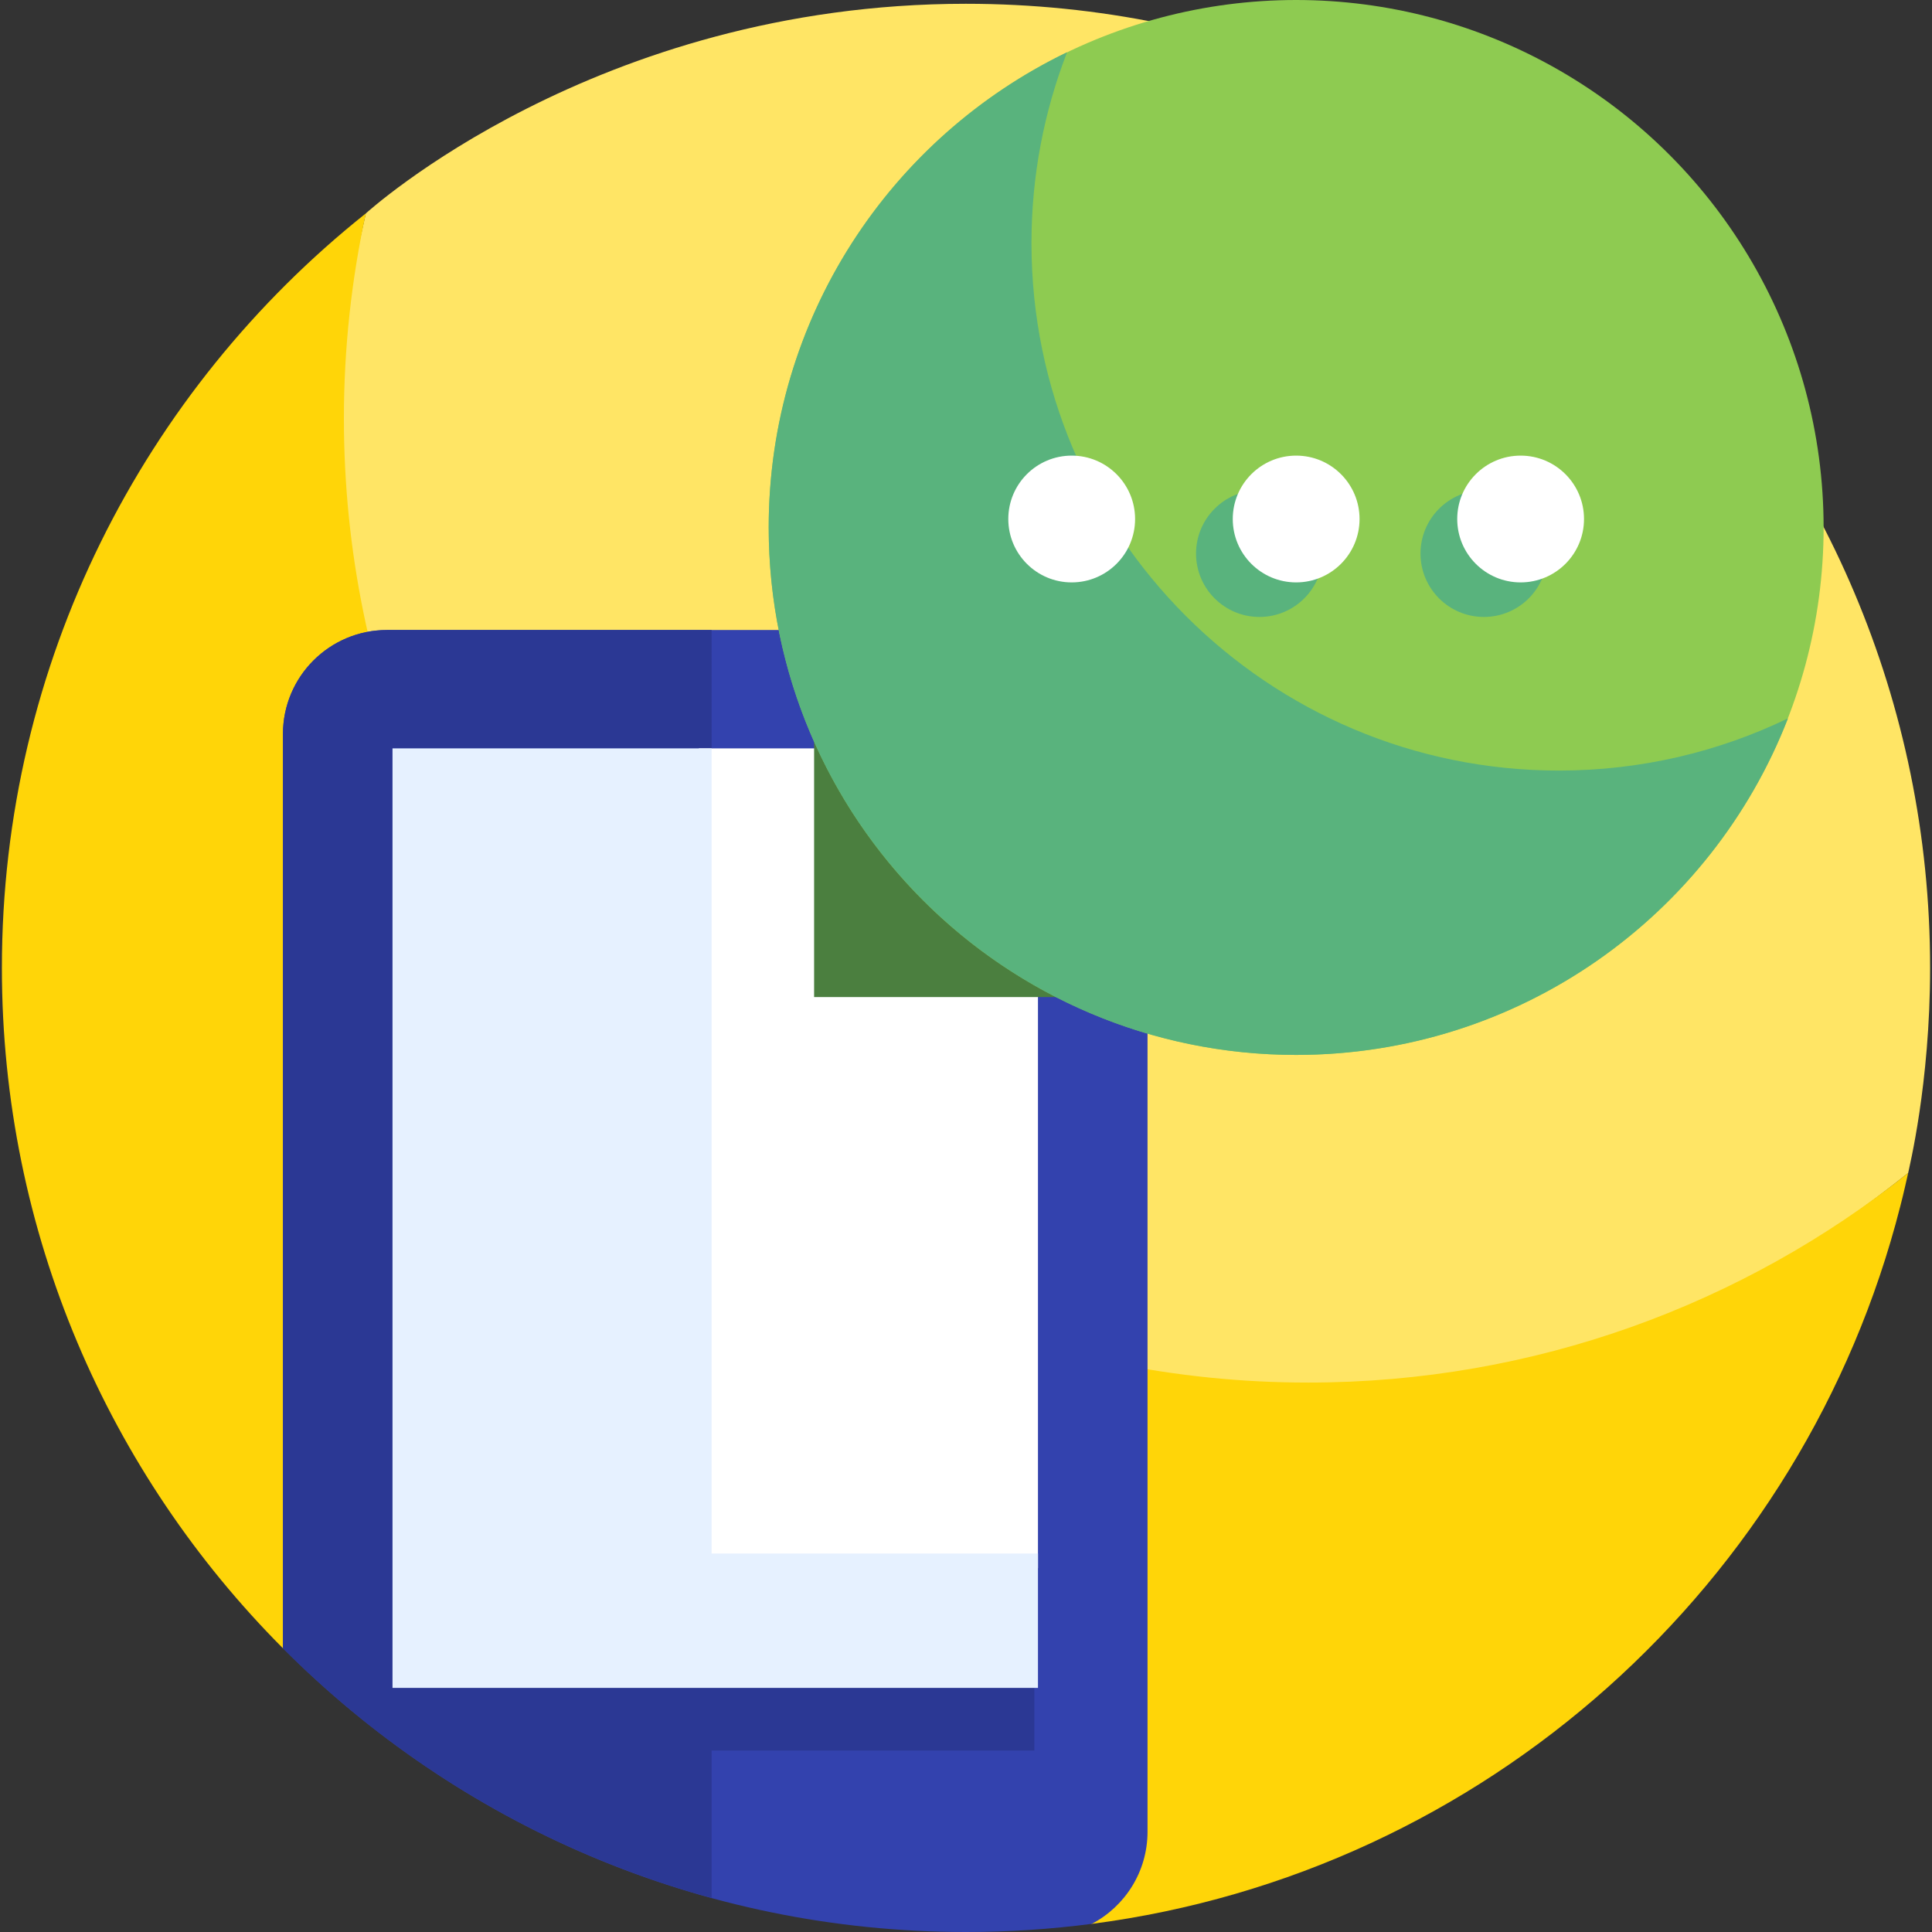 <svg id="Layer_1" enable-background="new 0 0 511 511" height="512" viewBox="0 0 511 511" width="512" xmlns="http://www.w3.org/2000/svg"><rect x="0" y="0" width="511" height="511" fill="#333333" stroke="none"/><g><g><path d="m502.593 319.121c.236-.91.463-1.826.688-2.743-.222.917-.455 1.83-.688 2.743z" fill="#bfe5fe"/><path d="m255.5 1c-98.131 0-158.574 55.347-158.741 55.441-3.787 17.481-10.374 42.85-10.374 61.465 0 140.833 118.763 254.972 259.596 254.972 60.017 0 115.159-27.944 158.719-62.639.178-1.087 5.8-23.477 5.8-54.239 0-140.833-114.167-255-255-255z" fill="#ffe565"/><path d="m345.959 365.679c-140.833 0-255-114.167-255-255 0-18.615 2.013-36.757 5.8-54.239-.006.005-.011.01-.017.014-58.645 46.721-96.242 118.738-96.242 199.546 0 70.236 28.396 133.84 74.334 179.958l213.954 72.889c104.056-13.569 188.376-89.883 213.805-189.726.233-.913.466-1.826.688-2.743.106-.436 1.068-4.522 1.418-6.139-43.559 34.695-98.724 55.44-158.74 55.44z" fill="#ffd508"/></g><g><path d="m74.838 194.155v241.799c46.174 46.354 110.066 75.046 180.662 75.046 11.283 0 22.393-.736 33.288-2.157 8.753-4.607 14.725-13.786 14.725-24.364v-290.324c0-15.2-12.322-27.521-27.521-27.521h-173.633c-15.199-.001-27.521 12.321-27.521 27.521z" fill="#3342ae"/><path d="m188.218 166.633h-85.859c-15.19 0-27.521 12.313-27.521 27.521v241.799c30.94 31.061 69.843 54.173 113.38 66.055z" fill="#2b3894"/><path d="m103.815 197.942h170.721v248.493h-170.721z" fill="#3342ae"/><path d="m273.579 463.008h-154.605c-8.901 0-16.116-7.216-16.116-16.116v-232.377h170.721z" fill="#2b3894"/><path d="m184.854 197.942h89.681v216.822h-89.681z" fill="#fff"/><path d="m188.218 410.895v-212.953h-84.403v248.493h170.72v-35.54z" fill="#e6f1ff"/></g><g><g><path d="m215.325 149.412h114.304v114.304h-114.304z" fill="#4b7f3f" transform="matrix(0 1 -1 0 479.041 -65.913)"/><circle cx="342.824" cy="139.509" fill="#8ecb51" r="139.509"/><path d="m412.326 203.808c-77.049 0-139.509-62.46-139.509-139.509 0-17.808 3.343-34.834 9.425-50.493-46.706 22.551-78.928 70.363-78.928 125.703 0 77.049 62.46 139.509 139.509 139.509 59.24 0 109.85-36.927 130.084-89.016-18.321 8.847-38.871 13.806-60.581 13.806z" fill="#59b37d"/></g><g fill="#59b37d"><circle cx="333.111" cy="146.412" r="16.767"/><circle cx="392.48" cy="146.412" r="16.767"/></g><g fill="#fff"><circle cx="342.824" cy="137.274" r="16.767"/><circle cx="283.455" cy="137.274" r="16.767"/><circle cx="402.193" cy="137.274" r="16.767"/></g></g></g></svg>